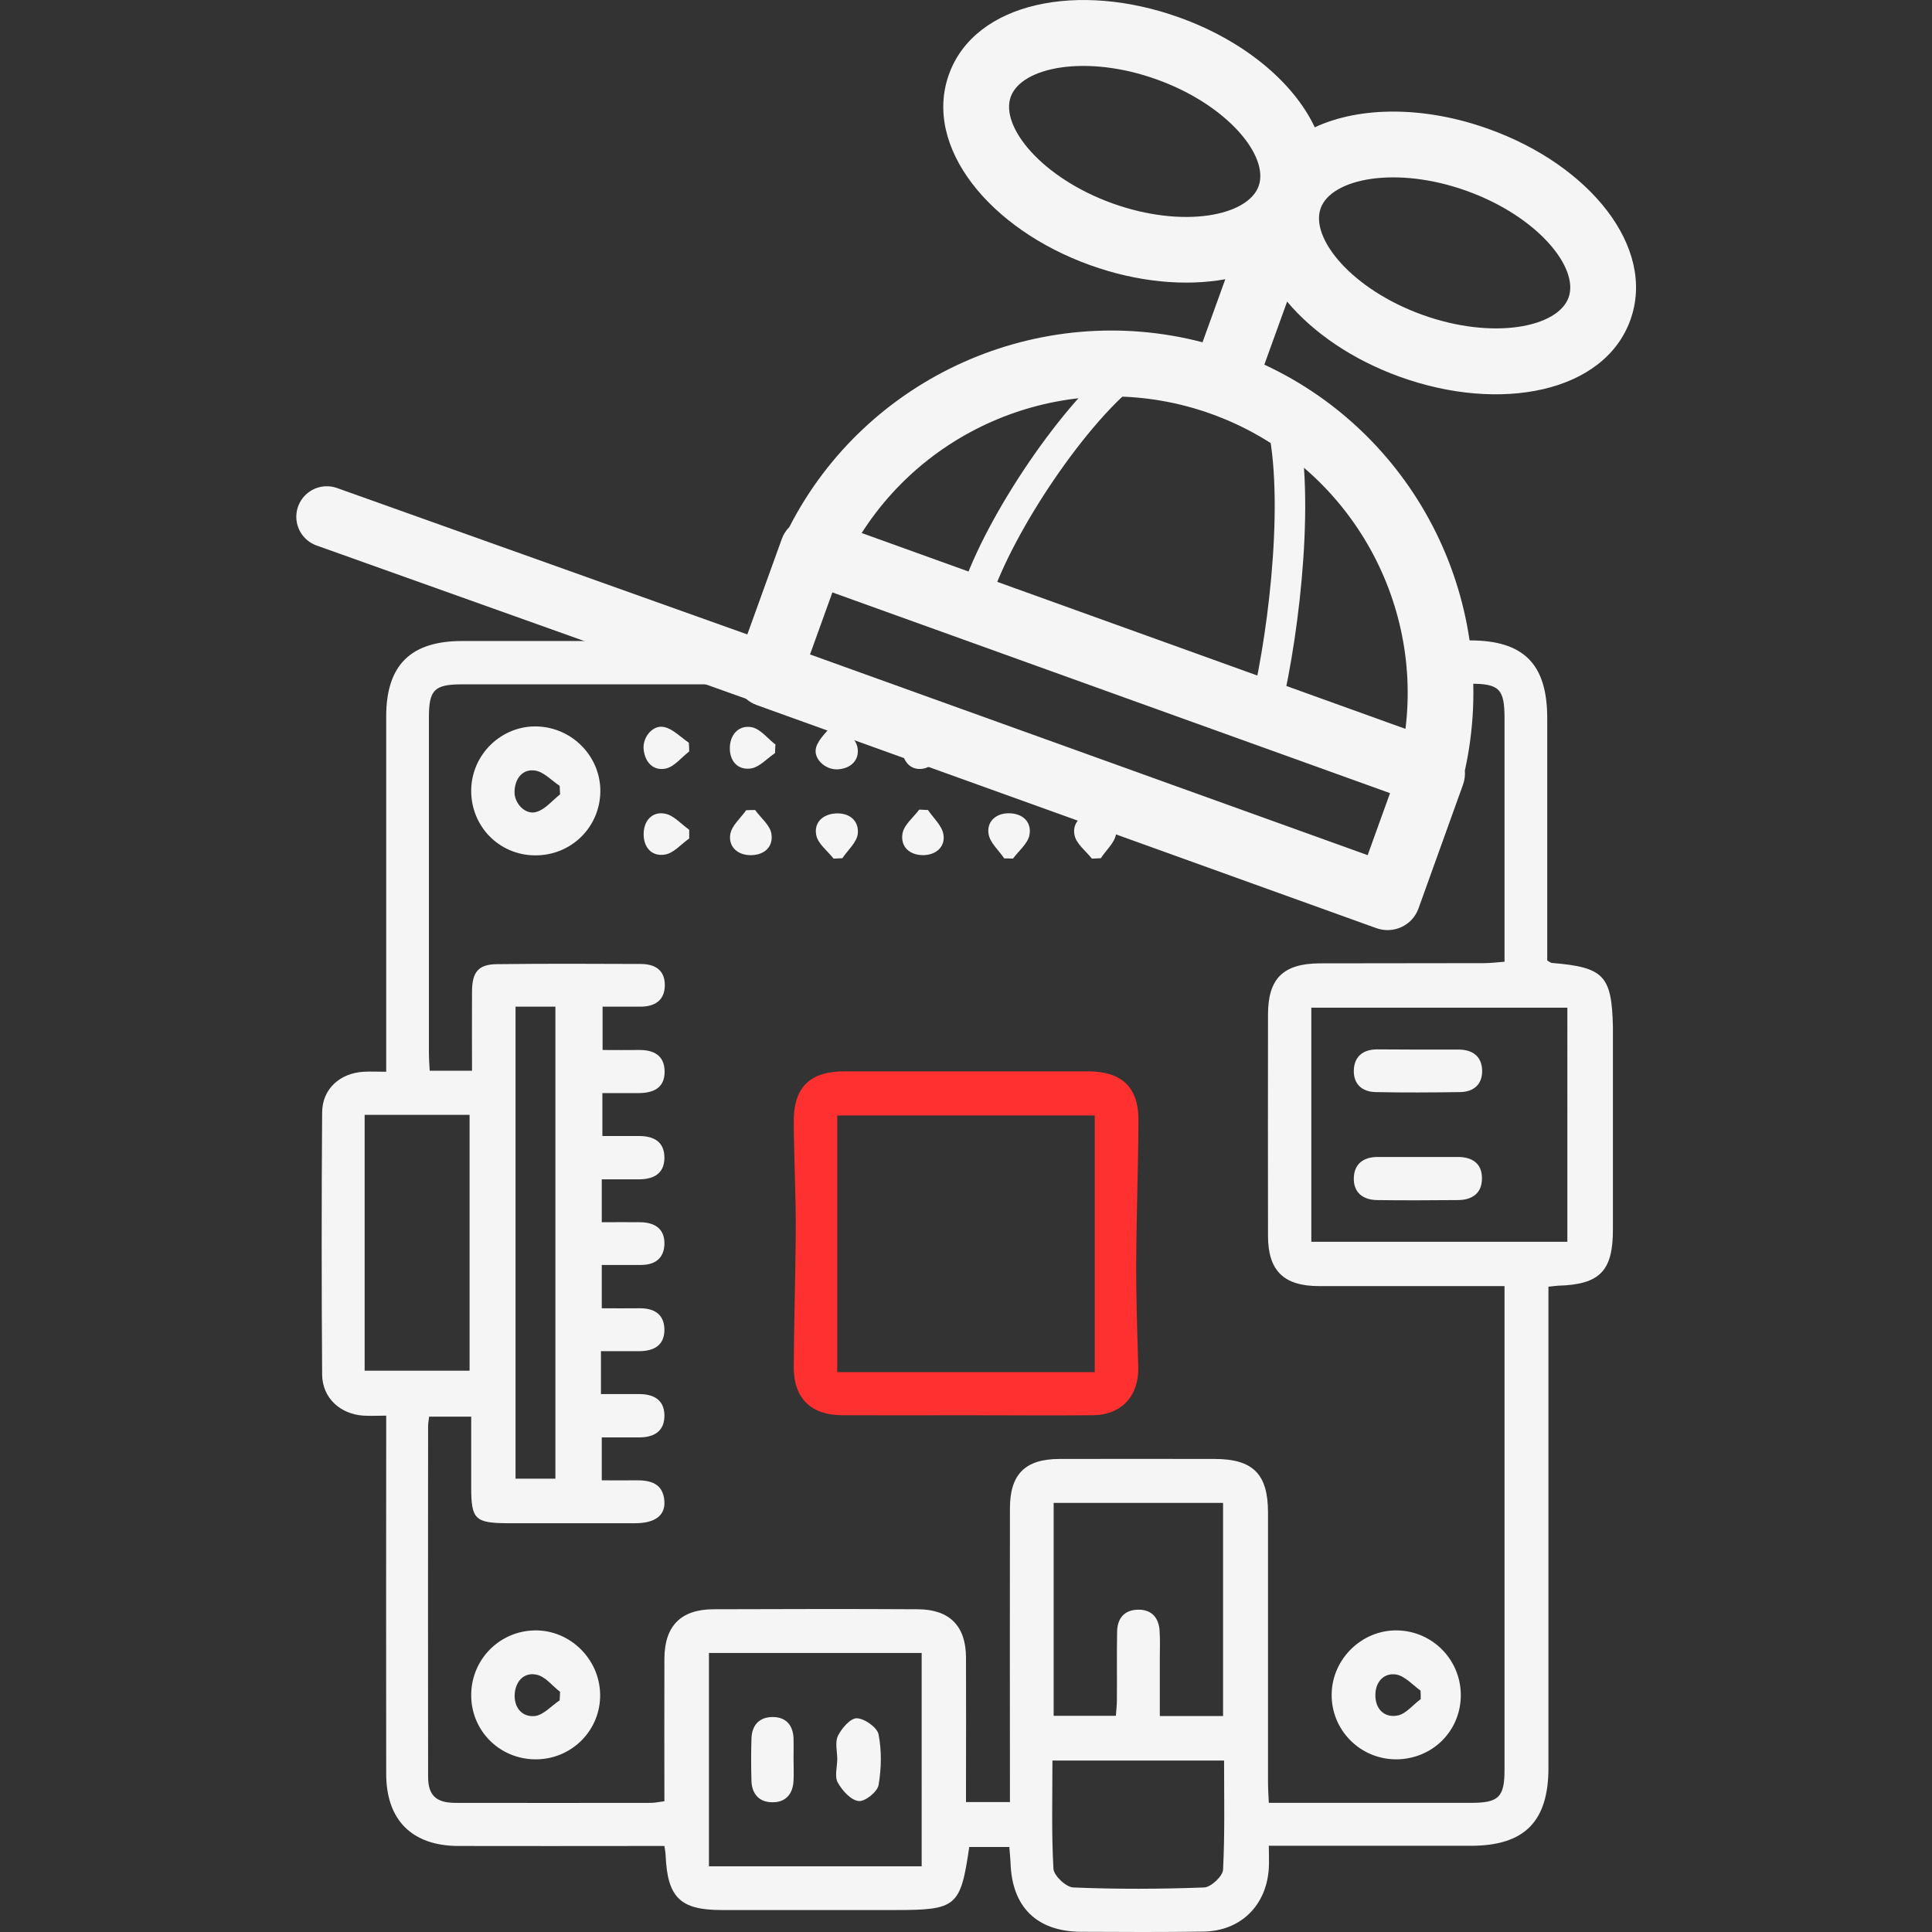 <?xml version="1.0" encoding="utf-8"?>
<!-- Generator: Adobe Illustrator 21.1.0, SVG Export Plug-In . SVG Version: 6.00 Build 0)  -->
<svg version="1.1" id="Layer_1" xmlns="http://www.w3.org/2000/svg" xmlns:xlink="http://www.w3.org/1999/xlink" x="0px" y="0px"
	 width="950px" height="950px" viewBox="0 0 950 950" style="enable-background:new 0 0 950 950;" xml:space="preserve">
<rect x="0" y="0" width="950" height="950" fill="#333333" stroke="none"/>
<style type="text/css">
	.st0{fill:#F5F5F5;}
	.st1{fill:#FF3030;}
	.st2{fill:none;stroke:#F5F5F5;stroke-width:30;stroke-linecap:round;stroke-miterlimit:10;}
	.st3{fill:none;stroke:#F5F5F5;stroke-width:15;stroke-linecap:round;stroke-miterlimit:10;}
</style>
<g>
	<path class="st0" d="M763.1,473.5c-0.5,0-1-0.5-2.3-1.2c0-2.9,0-6.1,0-9.4c0-36.6,0-73.2,0-109.8c0-26.6-11.6-38.2-38-38.2
		c-6.2,0-12.4,0-18.5,0c1.4,6.9-0.8,14.8-4,21.3c2.3,0,4.7,0,7,0c0.9-0.4,1.9-0.8,2.9-1.1c1.7-0.6,3.4,0,4.6,1.1c2.8,0,5.5,0,8.3,0
		c14.2,0,16.7,2.6,16.7,17.1c0,36.6,0,73.2,0,109.7c0,3,0,6,0,9.9c-3.7,0.3-6.9,0.7-10.1,0.7c-26.9,0.1-53.8,0-80.7,0.1
		c-18,0.1-25.5,7.4-25.5,25.2c-0.1,36.3,0,72.6,0,108.8c0,17.1,7.7,24.7,25.1,24.7c29.9,0,59.8,0,91.2,0c0,3.3,0,6.2,0,9.1
		c0,76.2,0,152.4,0,228.6c0,13.6-2.8,16.4-16.5,16.4c-30.2,0-60.5,0-90.7,0c-2.7,0-5.3,0-8.7,0c-0.2-4-0.4-7.2-0.4-10.4
		c0-44.1,0-88.3,0-132.4c0-18.9-7.4-26.3-26.3-26.3c-25.4,0-50.8-0.1-76.2,0c-16.9,0-24.4,7.5-24.4,24.3c-0.1,44.7,0,89.5,0,134.2
		c0,3.2,0,6.5,0,10.2H475c0-3.1,0-6.3,0-9.5c0-20.6,0.1-41.1,0-61.7c-0.1-15.4-8.1-23.5-23.6-23.6c-33.6-0.2-67.1-0.1-100.7,0
		c-15.9,0.1-23.9,8.2-24,24.2c-0.1,23.2,0,46.5,0,70.2c-2.6,0.3-4.6,0.8-6.6,0.8c-32,0-64.1,0.1-96.1,0c-9.6,0-13.5-3.7-13.5-12.9
		c-0.1-57.4,0-114.9,0-172.3c0-1.4,0.3-2.9,0.5-4.7h20.7c0,11.6,0,23.2,0,34.8c0,15.7,1.9,17.5,17.9,17.6c20.9,0,41.7,0,62.6,0
		c9.8,0,14.9-3.7,14.5-10.8c-0.6-8.8-6.8-10.4-14.1-10.3c-5.4,0.1-10.8,0-16.7,0v-21.1c6,0,12.2,0,18.4,0c7.4,0,12.6-3.1,12.4-11.1
		c-0.2-7.5-5.4-10.2-12.4-10.2c-6,0-12,0-18.8,0v-21.1c6.3,0,12.5,0,18.7,0c7.4,0,12.7-2.9,12.5-11c-0.3-7.5-5.4-10.2-12.4-10.1
		c-6,0.1-11.9,0-18.4,0v-21.3c6.7,0,13,0,19.3,0c6.7,0,11.2-3.1,11.5-10c0.3-7.5-4.4-10.8-11.5-11c-6.3-0.1-12.5,0-19.3,0v-21.1
		c6.2,0,12.4,0,18.6,0c6.9-0.1,12.1-2.8,12.2-10.4c0.1-8.1-5.2-10.9-12.5-10.9c-5.7,0-11.5,0-18,0v-21.1c5.7,0,11.7,0,17.6,0
		c7.2,0,13-2.3,13-10.5c0-8-5.3-10.8-12.7-10.7c-5.7,0.1-11.4,0-17.8,0v-21.3c6.1,0,12.3,0,18.5,0c7.1,0,12-3,12.1-10.4
		c0.1-7.6-4.8-10.6-11.9-10.6c-23.6-0.1-47.2-0.2-70.7,0.1c-9,0.1-12.1,3.8-12.2,13.2c-0.1,12.9,0,25.8,0,39.2h-20.8
		c-0.2-3.1-0.4-6.3-0.4-9.5c0-54.7,0-109.4,0-164.2c0-13.7,2.7-16.3,16.5-16.3c54.2,0,108.3,0,162.5,0c-8.7-3.5-16.8-8.2-23.5-14.3
		c-2-1-4-2-6-3.1c-1.8-0.9-2.5-2.4-2.5-3.9c-43.6,0-87.1,0-130.7,0c-25.3,0-37.3,11.9-37.3,37.1c0,54.4,0,108.9,0,163.3
		c0,3.5,0,7,0,11.4c-4.6,0-7.9-0.2-11.1,0c-11.7,0.7-20.4,8.5-20.4,20.1c-0.3,42.9-0.3,85.9,0,128.8c0.1,11.5,8.9,19.5,20.4,20.2
		c3.5,0.2,7,0,11.1,0V708c0,54.7-0.1,109.5,0,164.2c0,22.8,12.7,35.4,35.4,35.5c30.5,0.1,61.1,0,91.6,0c3.2,0,6.5,0,9.8,0
		c0.3,2.3,0.6,3.4,0.6,4.6c0.9,20.8,7.2,26.9,27.6,26.9c28.4,0,56.8,0,85.3,0c30.2,0,32.1-1.6,36.4-31h19.7c0.2,2.9,0.5,5.2,0.6,7.6
		c0.6,21.9,12.9,34,34.8,34.1c20,0.1,39.9,0.2,59.9-0.1c18.4-0.2,31.2-12.8,32.3-31.2c0.2-3.4,0-6.9,0-11c34.1,0,66.8,0,99.4,0
		c26.3,0,38.1-11.9,38.1-38.3c0-75,0-150,0-225c0-3.8,0-7.6,0-11.6c2.5-0.3,3.7-0.4,4.8-0.5c20.5-0.6,26.9-7.2,26.9-27.6
		c0-33.3,0-66.5,0-99.8C792.5,479.7,788.7,475.6,763.1,473.5z M253.5,495h19.6v232.1h-19.6V495z M179.3,674.1V548.2h51.6v125.8
		H179.3z M453.2,917.7H348.6V812.8h104.6V917.7z M518.1,739h83.3v104.8h-31.1c0-9.3,0-18.8,0-28.3c0-4.5,0.2-9.1-0.1-13.6
		c-0.4-6.3-3.8-10.4-10.3-10.4c-6.9,0-10.5,4.1-10.6,10.9c-0.2,11.2,0,22.4-0.1,33.6c0,2.4-0.3,4.7-0.5,7.7h-30.6V739z M601.4,919.4
		c-0.2,3.2-6,8.6-9.3,8.7c-21.4,0.8-42.9,0.9-64.3,0c-3.6-0.1-9.6-5.8-9.8-9.2c-1-17.4-0.5-34.9-0.5-53.2h84.4
		C601.9,884,602.3,901.7,601.4,919.4z M770.7,610.6H644.8V495.5h125.9V610.6z"/>
	<path class="st1" d="M474.8,695.9c-20.3,0-40.5,0.1-60.8,0c-15.2-0.1-23.7-8.3-23.7-23.5c0.1-22.9,0.9-45.8,1-68.7
		c0-17.3-0.9-34.7-1-52c-0.1-17.1,7.9-24.9,25-24.9c39.9,0,79.8,0,119.7,0c16.6,0,24.9,7.8,24.8,24.2c-0.1,23.1-1,46.1-1.1,69.2
		c-0.1,17.3,0.5,34.6,1,51.9c0.4,14.2-8.1,23.7-22.4,23.8C516.5,696.1,495.6,695.9,474.8,695.9z M538.3,674.7c0-42.6,0-84.4,0-126.2
		c-42.8,0-84.6,0-126.6,0c0,42.3,0,83.8,0,126.2C454.5,674.7,496.3,674.7,538.3,674.7z"/>
	<path class="st0" d="M263.8,865.1c-17.7,0.2-31.9-13.6-32.1-31.2c-0.2-17.6,13.7-31.9,31.2-32.2c17.3-0.3,31.9,14,32.2,31.4
		C295.4,850.6,281.4,864.9,263.8,865.1z M275.2,836.1c0.1-1.4,0.1-2.8,0.2-4.2c-3.8-2.9-7.2-7.5-11.5-8.4c-6-1.4-10.3,3-10.8,9.3
		c-0.5,6.8,3.6,11.7,10,11C267.4,843.2,271.2,838.7,275.2,836.1z"/>
	<path class="st0" d="M262.9,420.6c-17.6-0.2-31.4-14.4-31.2-32.1c0.2-17.5,14.8-31.7,32.2-31.3c17.5,0.4,31.6,14.9,31.3,32.3
		C294.8,407.1,280.6,420.8,262.9,420.6z M275.4,390.6c-0.1-1.4-0.1-2.8-0.2-4.2c-4-2.6-7.8-6.9-12.1-7.5c-6.1-0.9-9.8,3.8-10.1,10.1
		c-0.3,6,5.4,12,10.9,10.2C268.2,397.9,271.6,393.6,275.4,390.6z"/>
	<path class="st0" d="M718.3,833.9c-0.2,17.6-14.3,31.3-32.1,31.2c-17.6-0.2-31.6-14.5-31.4-32c0.2-17.4,14.9-31.7,32.2-31.4
		C704.6,802,718.5,816.4,718.3,833.9z M698.6,835.5c0-1.4,0-2.8-0.1-4.2c-3.9-2.8-7.6-7.1-11.9-7.9c-6-1-10.2,3.5-10.3,9.8
		c-0.2,6.8,4.1,11.5,10.6,10.4C691.2,843,694.7,838.3,698.6,835.5z"/>
	<path class="st0" d="M413.9,355.9c2.7,4,7.2,7.7,7.8,12c0.9,5.9-3.4,10.1-9.9,10.4c-6,0.3-12.1-5.3-10.5-10.8
		c1.3-4.3,5.5-7.8,8.4-11.7C411,355.8,412.5,355.9,413.9,355.9z"/>
	<path class="st0" d="M381.1,370.3c-4,2.7-7.8,7.1-12.1,7.6c-6.6,0.8-10.5-4.1-10.1-10.9c0.4-6.4,4.9-10.6,10.8-9.4
		c4.3,0.9,7.7,5.5,11.6,8.5C381.2,367.5,381.1,368.9,381.1,370.3z"/>
	<path class="st0" d="M465.8,370.5c-4,2.6-7.8,6.9-12.1,7.5c-6.1,0.9-9.9-3.7-10.2-10.1c-0.2-6.1,5.4-12,10.9-10.3
		c4.3,1.4,7.7,5.6,11.5,8.6C465.9,367.6,465.8,369,465.8,370.5z"/>
	<path class="st0" d="M338.9,369.5c-3.8,2.9-7.3,7.5-11.5,8.4c-6,1.3-10.2-2.9-10.9-9.3c-0.7-6,4.5-12.4,10.1-11.1
		c4.4,1,8.1,5,12.1,7.7C338.8,366.7,338.9,368.1,338.9,369.5z"/>
	<path class="st0" d="M338.9,412.3c-3.9,2.7-7.6,7.2-11.9,7.9c-6.6,1.1-10.7-3.6-10.5-10.5c0.2-6.4,4.4-10.8,10.5-9.6
		c4.3,0.8,7.9,5.1,11.9,7.9C338.9,409.5,338.9,410.9,338.9,412.3z"/>
	<path class="st0" d="M371.3,398.3c2.8,3.9,7.3,7.4,8,11.6c1.1,6.5-3.5,10.7-10.4,10.6c-6.4-0.1-10.8-4.3-9.8-10.3
		c0.7-4.3,5.1-7.9,7.8-11.8C368.4,398.3,369.8,398.3,371.3,398.3z"/>
	<path class="st0" d="M456.3,398.3c2.7,4,6.9,7.7,7.6,12c1,6.1-3.6,10.1-9.9,10.2c-6.8,0-11.4-4.2-10.2-10.8
		c0.8-4.2,5.3-7.7,8.2-11.6C453.4,398.2,454.9,398.2,456.3,398.3z"/>
	<path class="st0" d="M493.8,422.1c-2.7-4-7-7.7-7.7-12c-1-6,3.5-10.2,9.9-10.2c6.8,0,11.4,4.2,10.2,10.7c-0.8,4.2-5.3,7.8-8.1,11.6
		C496.6,422.1,495.2,422.1,493.8,422.1z"/>
	<path class="st0" d="M409.9,422.2c-3-3.8-7.6-7.2-8.5-11.4c-1.3-5.9,2.7-10.3,9.3-10.8c6.9-0.5,11.7,3.5,11.1,9.9
		c-0.4,4.2-4.9,8.1-7.6,12.1C412.7,422.1,411.3,422.1,409.9,422.2z"/>
	<path class="st0" d="M536.9,422.2c-3-3.8-7.6-7.2-8.5-11.4c-1.3-5.9,2.8-10.3,9.3-10.8c6.9-0.5,11.8,3.4,11.1,9.9
		c-0.5,4.3-4.9,8.1-7.5,12.1C539.7,422.1,538.3,422.1,536.9,422.2z"/>
	<path class="st0" d="M698,568.9c6.3,0,12.6,0,18.9,0c7.1,0,11.9,3.3,11.8,10.6c0,7.4-5,10.6-11.9,10.6c-13.2,0.1-26.5,0.2-39.7,0
		c-7-0.1-11.7-3.8-11.4-11.1c0.3-6.8,4.8-10,11.5-10.1C684.2,568.9,691.1,568.9,698,568.9z"/>
	<path class="st0" d="M697.7,516.1c6.6,0,13.2,0,19.8,0c6.8,0.1,11.1,3.5,11.3,10.2c0.2,6.8-4.1,10.6-10.8,10.7
		c-13.8,0.2-27.7,0.3-41.5,0c-6.6-0.1-11-3.8-10.8-10.7c0.2-6.8,4.5-10.2,11.2-10.3C683.9,516,690.8,516.1,697.7,516.1z"/>
	<path class="st0" d="M411.7,865.2c0-3.9-1.2-8.4,0.3-11.6c1.8-3.7,6.2-8.8,9.3-8.7c3.8,0.1,10,4.5,10.7,7.9c1.6,8.1,1.4,16.9,0,25
		c-0.6,3.3-6.7,8.2-9.8,7.8c-3.8-0.4-8-5.1-10.2-9C410.3,873.7,411.6,869.1,411.7,865.2C411.7,865.2,411.7,865.2,411.7,865.2z"/>
	<path class="st0" d="M390.2,864.7c0,3.6,0.2,7.2,0,10.8c-0.3,6.7-3.9,10.9-10.7,10.7c-6.3-0.1-9.8-4.2-10-10.5
		c-0.2-6.9-0.2-13.8,0-20.7c0.2-6.7,3.8-10.8,10.7-10.7c6.4,0.1,9.7,4.1,10,10.4C390.3,858.1,390.2,861.4,390.2,864.7z"/>
</g>
<g>
	<g>
		<g>
			<g>
				<path class="st0" d="M621.7,179.3l11.2-31c12.9,15.4,32.4,28.7,55.5,37c49.4,17.8,100.5,7.7,113.3-28s-20.1-76.1-69.5-93.8
					C701,52.2,669,52.1,646.5,62.6c-10.6-22.5-35.3-42.8-66.6-54c-49.4-17.8-100.5-7.7-113.3,28s20.1,76.1,69.5,93.8
					c23.1,8.3,46.6,10.5,66.4,6.9l-11.2,31c-80.3-21-165.2,16.7-203.2,90.9c-1.6,1.6-2.9,3.6-3.7,5.9L362.4,326
					c-3,8.4,1.3,17.7,9.7,20.7l304.7,109.7c8.4,3,17.7-1.3,20.7-9.7l21.9-60.9c0.8-2.3,1.1-4.6,0.9-6.9
					C738.3,297.4,697,214.3,621.7,179.3z M721.3,93.9c34.7,12.5,55.3,37.7,50,52.4s-37.2,21-71.9,8.5s-55.3-37.7-50-52.4
					S686.6,81.4,721.3,93.9z M547,100c-34.7-12.5-55.3-37.7-50-52.4s37.2-21,71.9-8.5c34.7,12.5,55.3,37.7,50,52.4
					S581.8,112.5,547,100z M595.8,203.6c64.8,23.4,103.5,88.4,95.3,154.8l-267.4-96.3C459.7,205.7,530.9,180.2,595.8,203.6z
					 M672.5,420.5l-274.2-98.7l11-30.5L683.5,390L672.5,420.5L672.5,420.5z"/>
			</g>
		</g>
		<g>
		</g>
		<g>
		</g>
		<g>
		</g>
		<g>
		</g>
		<g>
		</g>
		<g>
		</g>
		<g>
		</g>
		<g>
		</g>
		<g>
		</g>
		<g>
		</g>
		<g>
		</g>
		<g>
		</g>
		<g>
		</g>
		<g>
		</g>
		<g>
		</g>
	</g>
	<line class="st2" x1="377.6" y1="331.5" x2="160.7" y2="254.1"/>
	<path class="st3" d="M479.9,292.8c11.6-35.5,49.1-91,76.1-111.1"/>
	<path class="st3" d="M621.1,353.6c9.1-34.1,18.2-102.9,10-143.4"/>
</g>
</svg>
